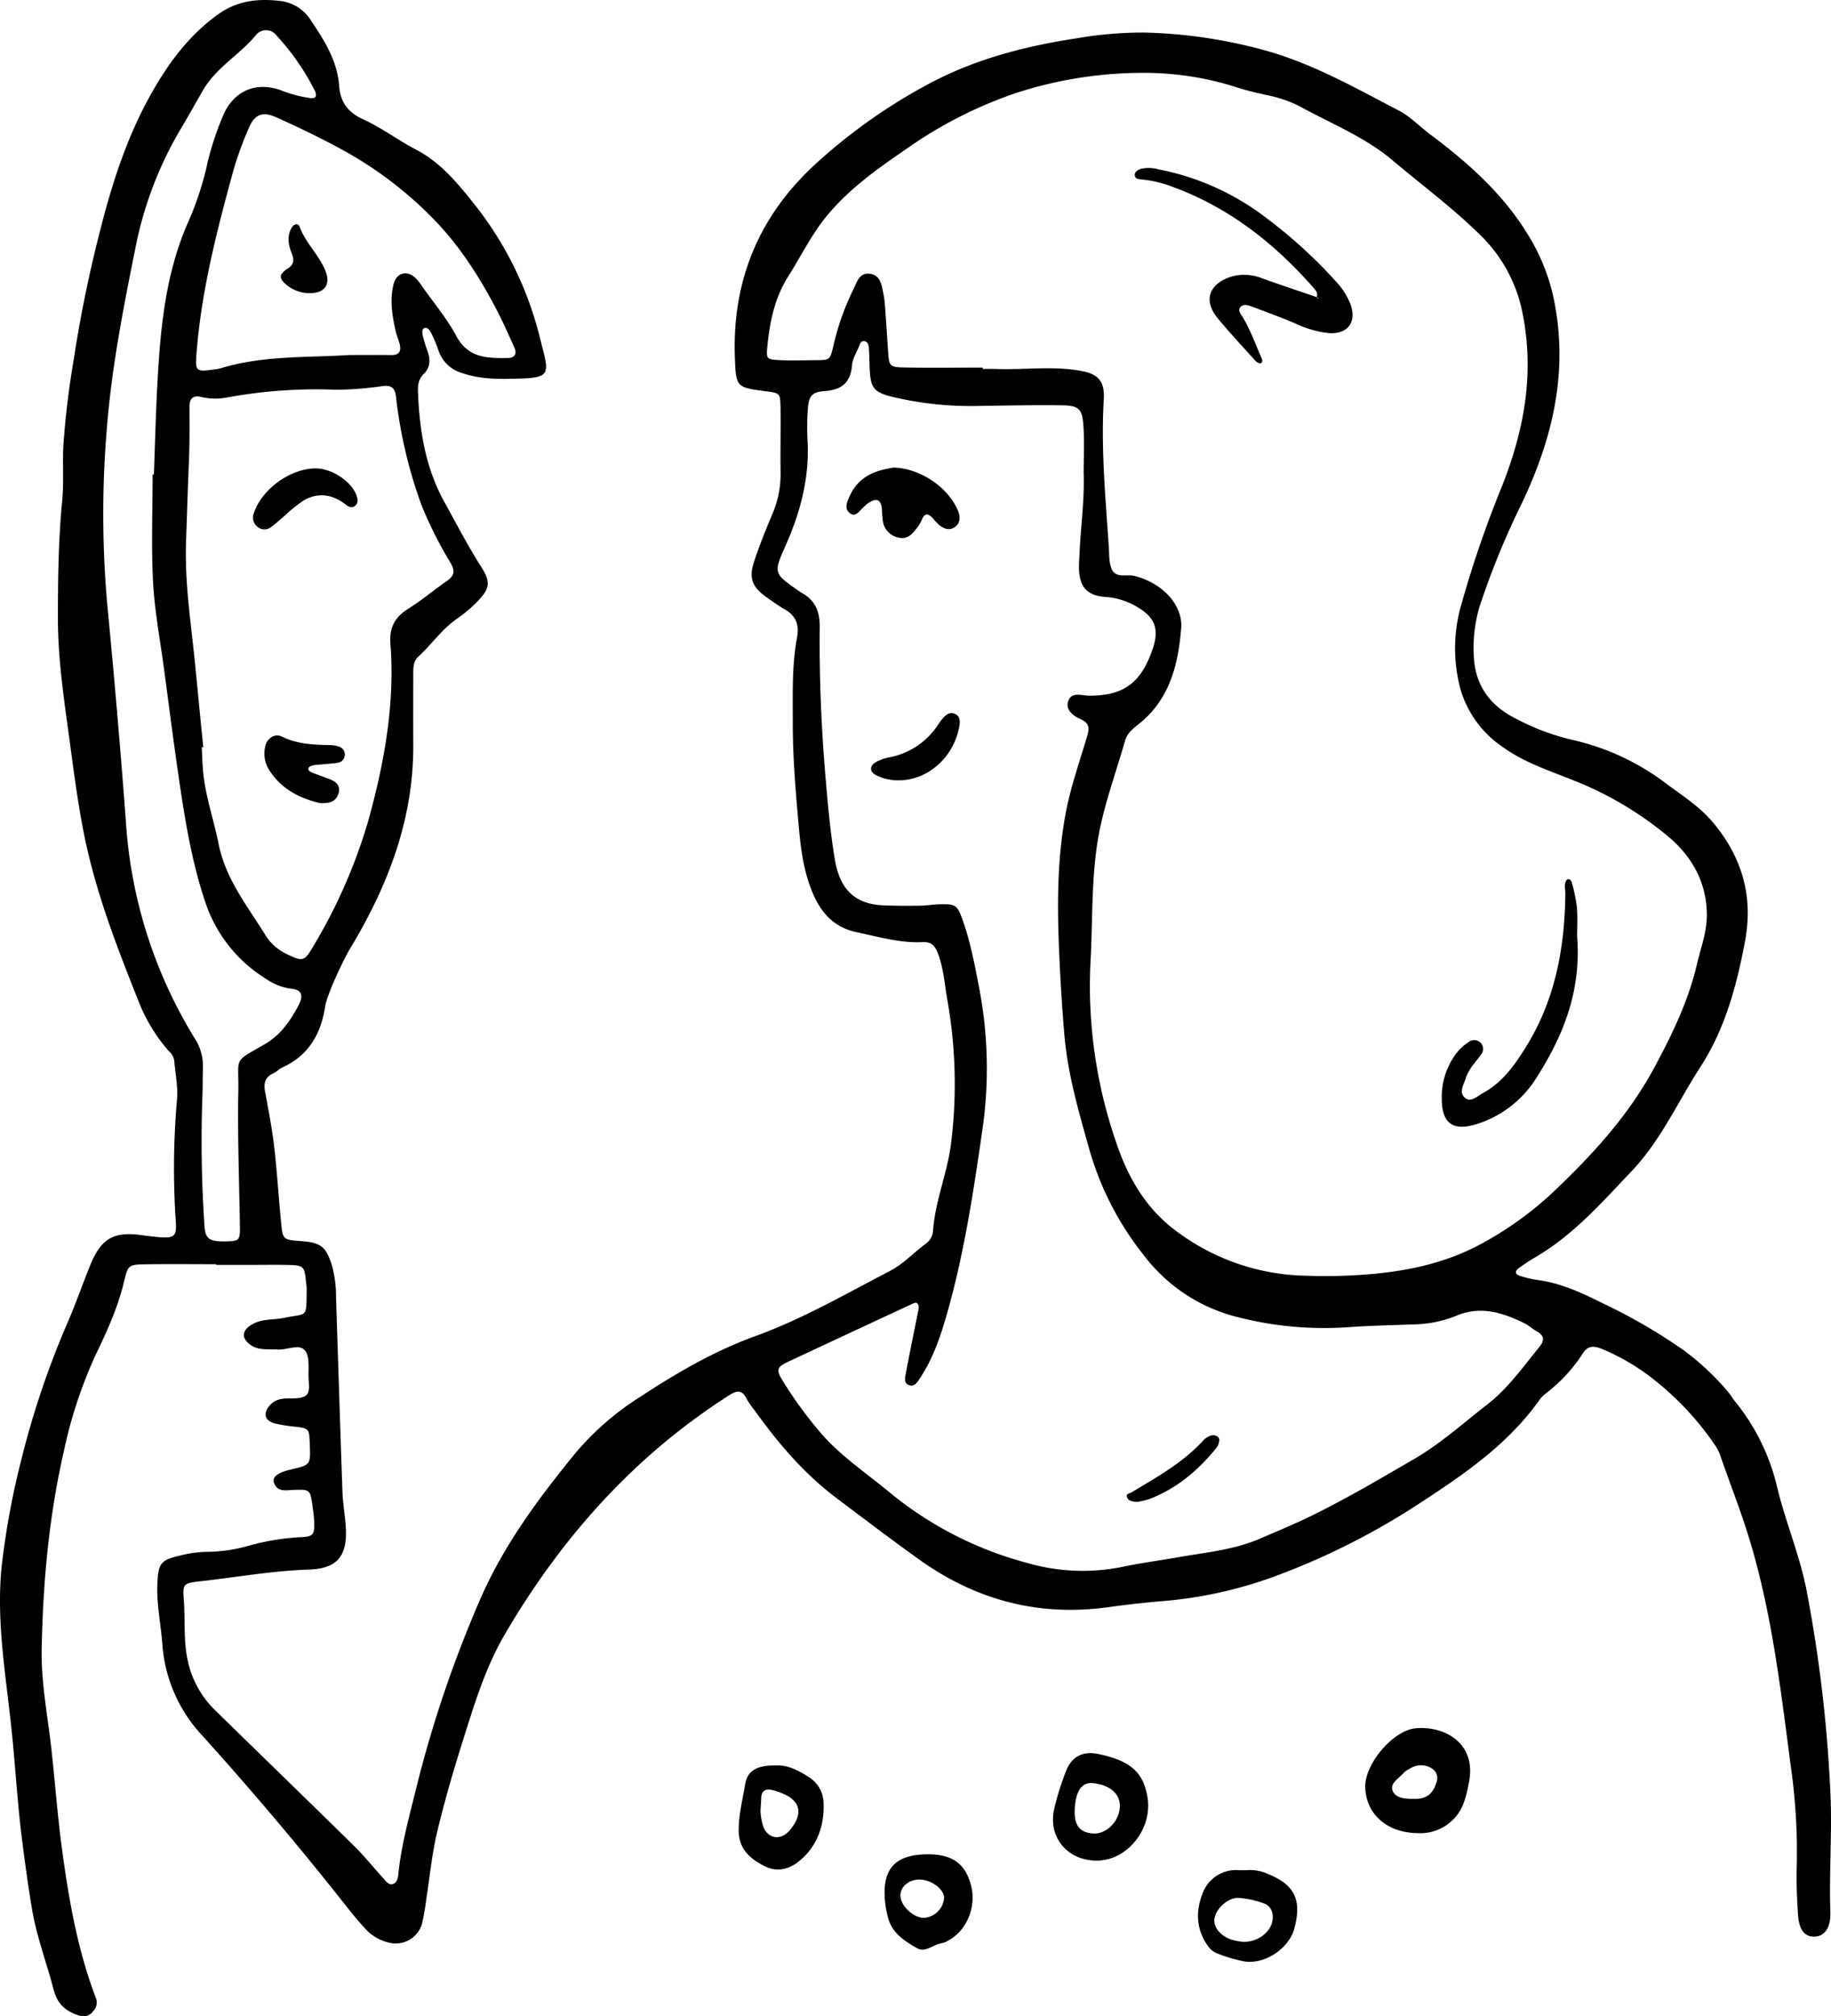 <svg xmlns="http://www.w3.org/2000/svg" viewBox="0 0 445.911 490.947"><title>team</title>
<filter x="-20%" y="-20%" width="140%" height="140%" filterUnits="objectBoundingBox" id="pencilTexture5">
      <feTurbulence type="fractalNoise" baseFrequency="2" numOctaves="5" stitchTiles="stitch" result="t1">
      </feTurbulence>
      <feColorMatrix type="matrix" values="0 0 0 0 0, 0 0 0 0 0, 0 0 0 0 0, 0 0 0 -1.5 1.5" result="t2">
      </feColorMatrix>
      <feComposite operator="in" in2="t2" in="SourceGraphic" result="SourceTextured">
      </feComposite>
      <feTurbulence type="fractalNoise" baseFrequency="0.03" numOctaves="5" seed="1" result="f1">
      </feTurbulence>
      <feDisplacementMap xChannelSelector="R" yChannelSelector="G" scale="5" in="SourceTextured" in2="f1" result="f4">
      </feDisplacementMap>
      <feTurbulence type="fractalNoise" baseFrequency="0.03" numOctaves="5" seed="10" result="f2">
      </feTurbulence>
      <feDisplacementMap xChannelSelector="R" yChannelSelector="G" scale="5" in="SourceTextured" in2="f2" result="f5">
      </feDisplacementMap>
      <feTurbulence type="fractalNoise" baseFrequency="0.03" numOctaves="5" seed="100" result="f3">
      </feTurbulence>
      <feDisplacementMap xChannelSelector="R" yChannelSelector="G" scale="3" in="SourceTextured" in2="f3" result="f6">
      </feDisplacementMap>
      <feBlend mode="multiply" in2="f4" in="f5" result="out1">
      </feBlend>
      <feBlend mode="multiply" in="out1" in2="f6" result="out2">
      </feBlend>
    </filter>
    <filter x="0%" y="0%" width="100%" height="100%" filterUnits="objectBoundingBox" id="pencilTexture2">
      <feTurbulence type="fractalNoise" baseFrequency="2" numOctaves="5" stitchTiles="stitch" result="f1">
      </feTurbulence>
      <feColorMatrix type="matrix" values="0 0 0 0 0, 0 0 0 0 0, 0 0 0 0 0, 0 0 0 -1.5 1.5" result="f2">
      </feColorMatrix>
      <feComposite operator="in" in2="f2" in="SourceGraphic" result="f3">
      </feComposite>
    </filter>
<g id="Layer_2" data-name="Layer 2" filter="url(#pencilTexture5)">
<g id="Untitled_Artwork_12_Image" data-name="Untitled_Artwork 12 Image"><path d="M52.607,307.809c-5.629,0-11.259-.064-16.887.02-4.4.066-4.529.116-5.506,4.211-1.486,6.232-4.09,11.976-6.86,17.715a111.147,111.147,0,0,0-7.83,23.717c-3.618,15.815-5.054,31.859-5.374,48.063-.159,8.068,1.415,15.915,2.309,23.829.917,8.116,1.5,16.269,2.576,24.364,1.654,12.418,3.774,24.746,8.23,36.532a3.033,3.033,0,0,1-.612,3.469,2.886,2.886,0,0,1-3.357,1.035c-3.289-1.07-5.291-2.677-6.291-6.514-1.689-6.473-4.09-12.758-5.209-19.412-.962-5.722-1.741-11.46-2.467-17.216-1.133-8.989-1.614-18.034-2.571-27.038C1.361,407.439-.99,394.3.451,380.971A193.328,193.328,0,0,1,5.22,355.3a212.059,212.059,0,0,1,11.327-33.476c2.02-4.657,3.651-9.481,5.6-14.169,2.507-6.016,5.584-7.786,11.893-6.977,10.608,1.36,8.823,1.151,8.518-7.8a191.571,191.571,0,0,1,.535-24.991c.309-3.2-.415-6.5-.672-9.748a3.962,3.962,0,0,0-1.372-2.276,41.478,41.478,0,0,1-7.5-12.565C28.3,230.14,23.21,216.91,20.436,202.968c-1.377-6.921-2.319-13.935-3.253-20.935-1.389-10.418-3.07-20.811-3.076-31.37-.006-9.618.117-19.23,1.043-28.813.418-4.335.063-8.682.262-13.032a207.687,207.687,0,0,1,2.5-20.991,321.449,321.449,0,0,1,6.537-31.969C27.259,44.8,30.772,33.838,36.282,23.8c4.266-7.774,9.435-15.02,16.886-20.341C57.985.015,63.247-.432,68.75.3a10.186,10.186,0,0,1,7.022,4.765c3.272,4.832,6.375,9.8,6.822,15.828.3,4.032,2.141,6.475,5.928,8.2,4.434,2.016,8.4,5.044,12.735,7.3,6.17,3.211,10.312,8.375,14.531,13.662a85.131,85.131,0,0,1,15.8,32.593c2.223,8.726,2.953,9.395-6.725,9.576-4.164.078-8.24.028-12.344-1.4a8.534,8.534,0,0,1-5.831-5.78,36.1,36.1,0,0,0-1.462-3.514c-.381-.827-1-1.974-1.862-1.645-.792.3-.495,1.578-.257,2.438.291,1.049.607,2.1.988,3.116.762,2.04.721,4.051-.867,5.583-1.54,1.485-1.49,3.2-1.409,5.029.4,9.159,1.879,18.033,6.421,26.2,2.911,5.238,5.627,10.576,8.866,15.635,2.459,3.841,2.253,5.383-.9,8.63a34.513,34.513,0,0,1-5,4.194c-3.629,2.535-6.1,6.214-9.317,9.149-1.358,1.24-1.24,2.948-1.243,4.582-.01,5.634-.029,11.268,0,16.9.089,18.224-6.215,34.464-15.472,49.769-1.547,2.557-5.555,11.116-5.96,13.8-1.013,6.708-3.947,12.02-10.377,14.957-.816.373-1.472,1.1-2.287,1.47-2.024.925-2.369,2.438-1.994,4.471.824,4.461,1.693,8.925,2.218,13.426.714,6.131,1.075,12.3,1.683,18.445.414,4.181.488,4.174,4.879,4.509,4.777.364,6,1.312,7.447,5.728A28.716,28.716,0,0,1,81.839,316c.527,15.783,1,31.569,1.566,47.351.111,3.073.731,6.127.842,9.2.236,6.516-2.381,9.39-8.944,9.607-8.919.294-17.688,1.864-26.523,2.855-4.179.468-4.319.655-4.018,4.55.378,4.875-.117,9.771.937,14.646a23.608,23.608,0,0,0,6.711,12.217c11.283,11.049,22.634,22.028,33.891,33.1,2.453,2.413,4.6,5.132,6.939,7.666.7.757,1.387,1.971,2.6,1.482.8-.321,1.074-1.4,1.169-2.338.73-7.25,2.707-14.236,4.439-21.282a289.88,289.88,0,0,1,15.336-45.283c5.735-13.353,14.255-24.815,23.313-35.919a68.13,68.13,0,0,1,15.536-13.565c8.942-5.88,18.159-11.285,28.321-14.968,11.469-4.157,22.027-10.286,32.823-15.885,3.277-1.7,5.724-4.453,8.654-6.588a4.212,4.212,0,0,0,1.794-3.223c.52-7.108,3.363-13.709,4.332-20.756a116.964,116.964,0,0,0-.914-35.776c-.636-3.745-.882-7.575-2.321-11.182-.7-1.761-1.609-2.614-3.6-2.517-5.51.266-10.777-1.3-16.093-2.415-5.228-1.1-8.468-4.379-10.581-9.253-2.205-5.088-2.965-10.415-3.455-15.811-.786-8.671-1.536-17.348-1.525-26.072.009-6.9-.228-13.826,1.041-20.648.576-3.1-.269-5.261-3-6.821-1.57-.9-3.04-1.98-4.52-3.028-3.35-2.371-4.26-4.538-2.994-8.431,1.29-3.965,2.858-7.848,4.475-11.694a24.491,24.491,0,0,0,2.03-10.052c-.084-5.271.054-10.544-.015-15.815-.048-3.628-.133-3.627-3.524-4.077-7.182-.953-7.308-.948-7.585-7.951-.756-19.095,5.922-35.057,20.181-47.895a135.5,135.5,0,0,1,27.51-19.267c11.178-5.893,23.322-8.994,35.757-10.871A94.315,94.315,0,0,1,278.7,7.926a120.847,120.847,0,0,1,28.9,4.216c11.9,3.208,22.4,9.239,33.153,14.824,2.688,1.4,4.868,3.753,7.335,5.595,10.078,7.528,19.308,15.809,25.465,27.068a48.28,48.28,0,0,1,5.163,14.8c3.083,17.017-.815,32.751-8.052,48.026a193.861,193.861,0,0,0-10.317,25.17,35.1,35.1,0,0,0-1.407,12.386c.347,6.766,3.869,11.645,9.729,14.7a57.315,57.315,0,0,0,14.2,5.421,59.443,59.443,0,0,1,23.011,10.734c3.9,2.911,8.008,5.49,11.256,9.345,7.16,8.5,9.862,18.1,7.852,28.877-2,10.738-4.847,21.373-10.834,30.611-5.5,8.5-9.7,17.987-16.695,25.351-7.34,7.724-14.459,15.866-23.921,21.281-1.257.719-2.441,1.573-3.625,2.413-.979.694-1.067,1.468.186,1.876a23.637,23.637,0,0,0,4.231,1.017c5.855.754,10.994,3.194,16.248,5.814a134.464,134.464,0,0,1,19.246,11.167,61.807,61.807,0,0,1,11.054,10.323c.582.694,1.034,1.5,1.6,2.2a51.852,51.852,0,0,1,10.279,20.792c2.1,8.809,5.761,17.221,7.368,26.167a344.267,344.267,0,0,1,5.716,50.208c.283,9.085-.4,18.137-.086,27.209.137,3.937-1.48,6.038-4.006,6.014-2.371-.023-3.664-1.721-3.893-5.585-.226-3.809-.412-7.636-.29-11.444a146.308,146.308,0,0,0-1.373-23.893c-2.5-18.882-4.621-37.81-10.254-56.176-2.081-6.785-4.672-13.333-6.98-20a9.808,9.808,0,0,0-1.2-2.432,71.714,71.714,0,0,0-15.582-16.567,52.9,52.9,0,0,0-12.17-7.045c-2.089-.823-3.437-.646-4.595,1.234a38.3,38.3,0,0,1-8.831,9.555,7.983,7.983,0,0,0-1.557,1.519c-7.585,10.786-18.185,18.079-29,25.132a174.272,174.272,0,0,1-33.851,17.334,103.389,103.389,0,0,1-28.01,6.588q-7.054.565-14.073,1.541c-17.013,2.393-32.362-1.633-46.282-11.606-6.784-4.861-13.419-9.909-20.086-14.925-7.957-5.985-14.245-13.4-19.975-21.4a19.835,19.835,0,0,1-1.868-2.678c-1.042-2.134-2.176-2.319-4.225-1.012-23.152,14.772-40.86,34.618-54.665,58.177-4.731,8.074-7.421,16.931-10.195,25.746-2.339,7.43-4.542,14.922-6.338,22.5-1.293,5.451-1.81,11.085-2.69,16.635a52.1,52.1,0,0,1-1.053,5.886,6.674,6.674,0,0,1-7.6,4.466,11.274,11.274,0,0,1-6.445-3.8c-1.475-1.6-2.863-3.29-4.212-5q-16.83-21.348-35.038-41.53a36.346,36.346,0,0,1-9.879-22.416c-.363-4.884-1.421-9.712-1.217-14.648.209-5.076.779-5.862,5.751-6.992a28.053,28.053,0,0,1,6.456-.854,37.423,37.423,0,0,0,9.676-1.383,59.068,59.068,0,0,1,12.848-2.179c3.332-.1,3.606-.61,3.445-4.057-.05-1.087-.212-2.17-.358-3.25-.584-4.34-.589-4.346-4.743-4.2-1.788.063-3.8.581-4.647-1.686-.548-1.469.868-2.538,4.141-3.3,4.758-1.113,4.758-1.113,4.549-6.233-.154-3.779-.156-3.758-3.729-4.2a35.205,35.205,0,0,1-4.835-.786c-2.482-.669-2.868-2.55-1.091-4.481,1.388-1.509,3.265-1.638,5.039-1.607,5.055.09,4.476-1.7,4.335-4.863-.1-2.325.337-5.268-.888-6.791-1.387-1.723-4.39-.076-6.7-.243-2.332-.169-4.723.335-6.794-1.294-1.814-1.428-1.862-3.051-.005-4.442a8.831,8.831,0,0,1,4.064-1.454c1.433-.226,2.914-.2,4.326-.5,5.837-1.26,5.4.339,5.531-6.866a14.686,14.686,0,0,0-.137-1.629c-.383-4.108-.548-4.317-4.519-4.409-3.085-.071-6.174-.007-9.261-.006q-4.087,0-8.175,0ZM239.33,89.5v.333c1.089,0,2.18-.034,3.268.006,6.881.254,13.791-.8,20.649.464,4.359.807,5.817,2.571,5.554,7.069-.7,12,.449,23.94,1.235,35.89.118,1.8.015,3.775.726,5.348,1,2.218,3.545,1.175,5.384,1.6,6.595,1.533,11.984,6.9,11.51,12.758-.712,8.812-2.79,17.281-10.222,23.243-1.426,1.144-2.9,2.212-3.432,4.093-2.384,8.37-5.5,16.545-6.8,25.206-1.427,9.546-1.1,19.193-1.631,28.79a116.67,116.67,0,0,0,6.277,43.919c2.749,8.215,6.961,15.613,13.957,21.021a54.214,54.214,0,0,0,32.279,11.38c3.8.116,7.623.112,11.421-.092,10.395-.557,20.5-2.212,29.979-7.009a84.191,84.191,0,0,0,20.545-14.982c8.927-8.613,17.006-17.7,22.93-28.741,4.317-8.04,8.245-16.146,10.311-25.058.9-3.868,2.368-7.667,2.4-11.661.074-7.963-3.488-14.454-9.416-19.408a83.854,83.854,0,0,0-22.278-13.355c-6.18-2.517-12.613-4.5-18.161-8.538a25.548,25.548,0,0,1-10.081-13.765,38.169,38.169,0,0,1,.2-20.992,265.822,265.822,0,0,1,9.72-28.312c5.422-13.561,8.068-27.362,5.219-42.012a36.187,36.187,0,0,0-9.9-19c-6.775-6.759-14.548-12.515-21.892-18.7-6.741-5.679-14.92-8.894-22.522-13.091a31.27,31.27,0,0,0-8.229-2.785c-2.291-.526-4.6-1.032-6.832-1.75a73.354,73.354,0,0,0-20.833-3.6,99.89,99.89,0,0,0-33.242,4.884A104.287,104.287,0,0,0,220.87,36.167c-7.021,4.81-13.994,9.709-19.512,16.4-3.732,4.527-6.238,9.74-9.326,14.621-3.374,5.334-4.529,10.987-5.133,16.967-.327,3.247-.288,3.363,3.08,3.537,2.895.15,5.8.01,8.708,0,3.374-.016,3.444,0,4.269-3.473a62.111,62.111,0,0,1,4.9-13.823c.87-1.718,1.373-4.089,4.012-3.731,2.479.336,2.8,2.532,3.2,4.51a21.924,21.924,0,0,1,.41,2.69q.423,5.7.779,11.414c.246,3.885.315,4.124,4.009,4.193C226.618,89.59,232.975,89.5,239.33,89.5Zm24.578,25.55c0-3.368.213-7.378-.059-11.356-.289-4.236-1.133-4.964-5.457-5.014-6.534-.075-13.072.056-19.608.153a82.56,82.56,0,0,1-21.6-2.238c-4.407-1.116-5.194-2.228-5.385-6.83-.068-1.633-.077-3.27-.192-4.9-.05-.7-.155-1.557-.99-1.77-.929-.238-1.161.617-1.417,1.241-.621,1.51-1.568,3.012-1.7,4.573-.347,4.23-2.483,6.015-6.636,6.313-3.229.232-3.905,1.194-4.139,4.567a62.858,62.858,0,0,0-.056,7.63c.469,8.928-1.736,17.27-5.313,25.34-3.036,6.849-3.025,6.854,3.37,11.248a5.237,5.237,0,0,0,.454.3c3.363,1.847,4.5,4.563,4.458,8.485-.146,12.344.4,24.685,1.451,36.988.558,6.508,1.145,13.035,2.221,19.469.988,5.9,3.744,10.87,11.807,11.188,2.9.114,5.806.121,8.709.085,1.631-.02,3.258-.286,4.89-.341,4.137-.14,4.437.223,5.786,4.028,1.953,5.505,2.963,11.211,4.067,16.911a103.807,103.807,0,0,1,.57,34.694c-2.171,15.08-4.481,30.164-8.742,44.846-1.57,5.411-3.449,10.711-6.688,15.409-.53.769-1.16,1.537-2.176,1.245-1.438-.414-1.159-1.726-.973-2.715.964-5.151,2.022-10.284,3.06-15.42.146-.722.285-1.536-.387-1.93-.314-.184-1.022.2-1.506.423q-14.815,6.885-29.614,13.81c-2.991,1.406-3.232,1.99-1.352,4.945a98.534,98.534,0,0,0,9.679,13.113c4.764,5.3,10.656,9.233,16.09,13.736a88.363,88.363,0,0,0,33.59,17.263,48.494,48.494,0,0,0,23.166.973c4.429-.936,8.931-1.523,13.392-2.311,6.777-1.2,13.7-1.784,20.116-4.546,4.319-1.859,8.674-3.655,12.89-5.73,8.447-4.156,16.545-8.945,24.687-13.672,6.5-3.774,11.994-8.769,17.844-13.3,4.992-3.87,8.727-9.147,12.723-14.07,1.429-1.762.925-2.86-.866-3.841-.951-.521-1.756-1.32-2.723-1.8-5.31-2.627-10.717-4.379-16.646-1.9a28.382,28.382,0,0,1-10.028,2.108c-5.586.214-11.177.313-16.768.727A84.458,84.458,0,0,1,302,320.838a41.1,41.1,0,0,1-23.593-15.4,73.691,73.691,0,0,1-13.082-25.448c-2.6-9.251-5.3-18.4-6.119-28.105-.6-7.058-1.023-14.134-1.31-21.184-.443-10.856-.395-21.726,1.61-32.546,1.167-6.3,3.263-12.257,5.078-18.326.634-2.118,1.13-3.606-1.521-4.777-1.68-.742-3.785-2.268-2.844-4.547.856-2.072,3.225-1.139,4.924-1.122,8.084.079,12.423-2.833,15.231-10.434.189-.511.383-1.021.538-1.542,1.263-4.233.338-6.939-3.44-9.295a17.321,17.321,0,0,0-8.164-2.761c-4.518-.289-6.417-2.391-6.538-6.889-.034-1.269.089-2.542.141-3.812C263.173,128.324,264.134,122.033,263.908,115.053ZM49.5,181.937l-.364.029c.123,2.173.15,4.356.388,6.517.638,5.795,2.582,11.32,3.713,16.989,1.742,8.737,7.19,15.345,11.615,22.554a12.451,12.451,0,0,0,5.4,4.472c3.275,1.56,3.886,1.557,5.717-1.557a130.221,130.221,0,0,0,13.629-30.8c3.971-14.187,6.614-28.625,5.48-43.469-.3-3.921,1.135-6.456,4.4-8.489,3.224-2.006,6.138-4.506,9.271-6.67,1.8-1.246,2.21-2.338.99-4.432A97.667,97.667,0,0,1,102.656,123a113.475,113.475,0,0,1-6.219-26.443c-.27-2.1-1.1-2.789-3.156-2.566a82.761,82.761,0,0,1-11.4.907,120.085,120.085,0,0,0-26.5,1.865,15.171,15.171,0,0,1-6.489-.13c-1.783-.431-2.74.369-2.745,2.255-.011,4,.067,8-.09,11.991-.279,7.072-.515,14.15-.752,21.219-.341,10.155,1.31,20.241,2.281,30.343Q48.529,172.188,49.5,181.937ZM37.167,115.543h.311c.271-7.25.444-14.506.833-21.751.721-13.431,1.88-26.745,7.355-39.356A75.747,75.747,0,0,0,50.58,39.461a70.084,70.084,0,0,1,3.558-10.836c2.515-6.57,8.4-9.072,14.891-6.4a31.87,31.87,0,0,0,6.312,1.623c1.706.324,1.916-.593,1.3-1.833A59.459,59.459,0,0,0,67.356,8.657a3.179,3.179,0,0,0-5.2.1c-3.975,4.694-9.558,7.735-12.766,13.3-1.707,2.963-3.384,5.962-5.123,8.916A90.93,90.93,0,0,0,33.221,59.183c-3,14.914-6,29.844-7.192,45.08a249.377,249.377,0,0,0,.146,43.492q2.541,26.277,4.507,52.6a114.469,114.469,0,0,0,16.645,52.322,12.326,12.326,0,0,1,2.1,7.14c-.086,2.54-.034,5.086-.15,7.625A303.453,303.453,0,0,0,49.8,298.46c.188,3.311,1.255,3.933,5.764,3.778,2.739-.1,2.918-.388,2.862-3.9-.176-10.9-.6-21.8-.389-32.687.164-8.518-1.434-6.844,6.482-11.431,3.778-2.19,6.156-5.6,8.125-9.315,1.109-2.092,1.3-3.919-1.872-4.2a13.721,13.721,0,0,1-6.018-2.394,34.8,34.8,0,0,1-14.835-18.9c-2.878-8.6-4.492-17.564-5.855-26.527-1.527-10.043-2.791-20.126-4.144-30.2-.941-7-2.272-13.987-2.646-21.02C36.816,132.982,37.167,124.253,37.167,115.543Zm48-29.1c3.557,0,6.826-.036,10.094.013,2.054.031,2.5-1.039,2.049-2.77-.274-1.05-.726-2.057-.964-3.114-.84-3.74-1.449-7.5-.512-11.325.679-2.77,3.148-3.554,5.283-1.64a12.241,12.241,0,0,1,1.691,2.131c2.821,4,6.039,7.8,8.332,12.089,2.9,5.422,7.613,5.4,12.536,5.343,1.635-.018,2.289-.995,1.58-2.567-1.269-2.812-2.5-5.648-3.909-8.39-4.242-8.251-9.123-16.035-15.653-22.762a93.678,93.678,0,0,0-22.41-17.024c-5.244-2.868-10.65-5.467-16.107-7.909C63.9,27.051,61.989,27.9,60.632,31.1a82.26,82.26,0,0,0-3.74,10.219C52.9,55.85,49.125,70.422,47.9,85.53c-.391,4.821-.372,5.1,4.194,4.428a11.036,11.036,0,0,0,1.611-.273C64.08,86.5,74.817,87.1,85.165,86.442ZM345.184,446.328c-7.528-.088-12.594-4.769-12.7-11.279-.091-5.592,6.75-13.745,12.328-14.248,6.889-.621,14.8,3.55,12.946,13.081-.628,3.235-1.3,6.52-3.663,8.94A11.238,11.238,0,0,1,345.184,446.328Zm-1.756-8.341c1.137,0,1.5.028,1.856,0,2.384-.217,3.752-1.457,4.517-3.934a2.754,2.754,0,0,0-.946-3.367,4.889,4.889,0,0,0-5.6.013,5.123,5.123,0,0,0-1.342.895c-1.146,1.33-3.385,2.517-2.8,4.291C339.778,437.853,342.218,437.931,343.428,437.987Zm-76.173,15.038c-7.159.094-12.042-5.55-10.548-12.462a64.277,64.277,0,0,1,2.883-9.268c1.356-3.555,4.049-4.992,7.75-4.25,8.426,1.692,11.141,4.848,12.1,10.492C280.749,445.215,274.632,452.929,267.255,453.025Zm-5.509-12.751c-.245,4.032,1.071,5.874,4.39,6.145,3.254.265,6.477-2.937,6.585-6.544.094-3.122-2.445-5.319-6.6-5.713C263.5,433.914,262.006,436.006,261.746,440.274Zm-72.4-10.41c2.254-.118,5.048,1.1,7.635,2.839a7.53,7.53,0,0,1,3.563,5.821c.311,5.269-1.113,10.121-4.992,13.817-2.579,2.458-5.785,3.857-9.407,2-3.512-1.8-6.236-4.153-6.249-8.645-.01-3.846.953-7.526,1.578-11.248C182.042,431.031,184.384,429.739,189.341,429.864Zm-4.145,11.11a15.049,15.049,0,0,0,.715,3.866c1.233,2.986,4.328,3.287,6.414.8,3.527-4.2,2.588-7.518-2.635-9.3-.508-.173-1.019-.346-1.54-.477-1.756-.445-2.748.15-2.777,2.061C185.362,438.646,185.292,439.362,185.2,440.974Zm40.869,10.515c5.85.01,9.013,2.3,10.4,7.521s-1.028,11.1-5.578,13.5a4.851,4.851,0,0,1-1.5.614c-2.072.289-4.038,2.383-6.064,1.225-2.942-1.681-5.959-3.578-6.991-7.2a23.515,23.515,0,0,1-.808-4.246C214.785,454.957,218.024,451.476,226.065,451.489Zm3.85,10.573c-.04-2.158-3.208-4.461-6.079-4.42-2.507.035-4.45,1.633-4.558,3.748-.125,2.456,3.043,5.55,5.711,5.577A5.273,5.273,0,0,0,229.915,462.062Zm73.505-6.7a10.447,10.447,0,0,1,5.27.879c6.566,2.628,8.4,6.282,6.527,13.3-1.289,4.83-7.065,8.788-12.134,8.035a35.852,35.852,0,0,1-6.733-1.984,4.845,4.845,0,0,1-2.092-1.652c-2.929-3.981-3.144-8.454-1.425-12.834a8.67,8.67,0,0,1,8.962-5.747C302.337,455.377,302.88,455.361,303.42,455.36Zm-1.1,17.4a7.4,7.4,0,0,0,6.5-2.759c1.8-2.281,1.428-5.615-.831-6.48a21.82,21.82,0,0,0-6.269-1.407c-2.706-.181-5.765,2.737-5.985,5.268-.171,1.977,1.61,4.075,4.276,4.921A17.729,17.729,0,0,0,302.322,472.758ZM320.988,72.4c.128.349.024.339-.28-.039-4.449-1.527-8.913-3.011-13.339-4.6a11.777,11.777,0,0,0-6.4-.668c-4.829.959-9.1,4.811-4.239,10.621,2.907,3.476,5.992,6.805,9.036,10.164.3.334,1.028.7,1.3.561.546-.29.309-.963.089-1.454-1.481-3.309-2.659-6.755-4.58-9.867-.424-.688-1.226-1.557-.445-2.4.7-.758,1.755-.428,2.571-.128,3.567,1.315,7.132,2.646,10.636,4.118a25.712,25.712,0,0,0,8.322,2.4c4.531.285,6.764-2.62,5.265-6.924a17.007,17.007,0,0,0-3.442-5.5A117.453,117.453,0,0,0,308.643,53.26a62.643,62.643,0,0,0-26.517-12.027,8.505,8.505,0,0,0-4.307-.115c-.738.232-1.414.688-1.467,1.415-.064.884.749,1.081,1.5,1.142a28.571,28.571,0,0,1,7.41,1.706c13.841,5,25.017,13.75,34.628,24.693.608.692,1.169,1.4.727,2.406A2.441,2.441,0,0,1,320.988,72.4Zm63.038,148.444a39.265,39.265,0,0,0-1.2-5.844c-.123-.529-.559-1.115-1.107-.882-.344.147-.565.87-.612,1.356-.07.714.116,1.448.108,2.172-.153,13.1-2.456,25.659-9.44,37.015-2.778,4.516-5.808,8.857-10.6,11.462-1.327.721-2.969,2.417-4.415,1.171-1.629-1.4-.146-3.416.3-5.065A12.053,12.053,0,0,1,359,258.979c.5-.751,1.175-1.4,1.651-2.163a2.193,2.193,0,0,0-.106-2.97,2.265,2.265,0,0,0-3-.041,12.06,12.06,0,0,0-2.787,2.544,17.641,17.641,0,0,0-3.639,11.184c.011,5.884,2.612,7.945,8.3,6.221a26.44,26.44,0,0,0,14.806-11.407c6.434-10.111,10.92-20.953,9.855-34.456C384.078,226.288,384.232,223.552,384.026,220.843ZM206.986,120.657c-.668,1.462-1.569,3.264.158,4.406,1.293.855,2.186-.718,3.1-1.518a11.4,11.4,0,0,1,1.224-1.069c2.108-1.363,3.116-.853,3.326,1.65a20.1,20.1,0,0,0,.3,3.235,4.812,4.812,0,0,0,3.767,3.541c1.853.465,3.113-.6,4.143-1.964a10.01,10.01,0,0,0,1.451-2.285c.672-1.733,1.527-1.749,2.685-.5a18.12,18.12,0,0,0,1.479,1.587c1.187,1,2.589,1.571,3.96.559,1.355-1,1.313-2.538.719-3.959-2.422-5.8-9.323-10.329-15.623-10.491C213.677,114.436,209.238,115.729,206.986,120.657Zm26.648,56.164c.187-1.068.22-2.282-.868-2.9-1.37-.781-2.384.073-3.244,1.088a12.5,12.5,0,0,0-.975,1.3,18.217,18.217,0,0,1-12.248,8.143,10.319,10.319,0,0,0-3,1.124c-1.624.928-1.545,2.427.178,3.237a11.918,11.918,0,0,0,5.235,1.176C225.812,190.112,232.3,184.455,233.634,176.821Zm46.453,188.108c6.561-2.565,11.744-6.962,16.136-12.372a2.954,2.954,0,0,0,.518-.944c.223-.7.392-1.488-.371-1.924a2.009,2.009,0,0,0-1.5-.165,4.578,4.578,0,0,0-1.785,1.148c-4.951,5.436-11.285,8.948-17.472,12.668-.519.313-1.592.311-1.05,1.387.357.708,1.082.89,2.4.954A19.372,19.372,0,0,0,280.087,364.929ZM82.413,193.267c.648-2.047-.646-3-2.322-3.634-1.352-.509-2.721-.977-4.062-1.515-.486-.2-1.115-.577-.9-1.128.139-.353.841-.619,1.322-.678,1.975-.242,3.974-.309,5.938-.61a2.027,2.027,0,0,0,.085-3.938,7.389,7.389,0,0,0-2.138-.355c-4-.064-7.935-.226-11.678-2.059-1.763-.864-3.613.377-4.064,2.39a7.453,7.453,0,0,0,.976,5.752c3.017,4.8,7.691,6.934,12.274,8.033C80.368,195.682,81.832,195.1,82.413,193.267ZM61.875,124.8a2.9,2.9,0,0,0,.769,3.424,2.642,2.642,0,0,0,3.5.009c1.162-.835,2.2-1.849,3.3-2.763a32.85,32.85,0,0,1,4.618-3.687c3.511-1.951,6.931-1.427,10.095,1.045.692.54,1.564,1.049,2.414.237.776-.743.531-1.672.217-2.524-1.248-3.38-6.017-6.488-9.9-6.489C70.746,114.048,63.836,119.054,61.875,124.8ZM79.268,65.989c-1.536-3.866-4.8-6.733-6.259-10.694-.4-1.093-1.422-.8-2,.2-1.2,2.087-.758,4.152.044,6.243.541,1.411.7,2.566-.988,3.653-2.2,1.421-2.137,2.38-.408,3.877a8.925,8.925,0,0,0,5.982,2.115C79.1,71.315,80.558,69.234,79.268,65.989Z"/></g></g></svg>